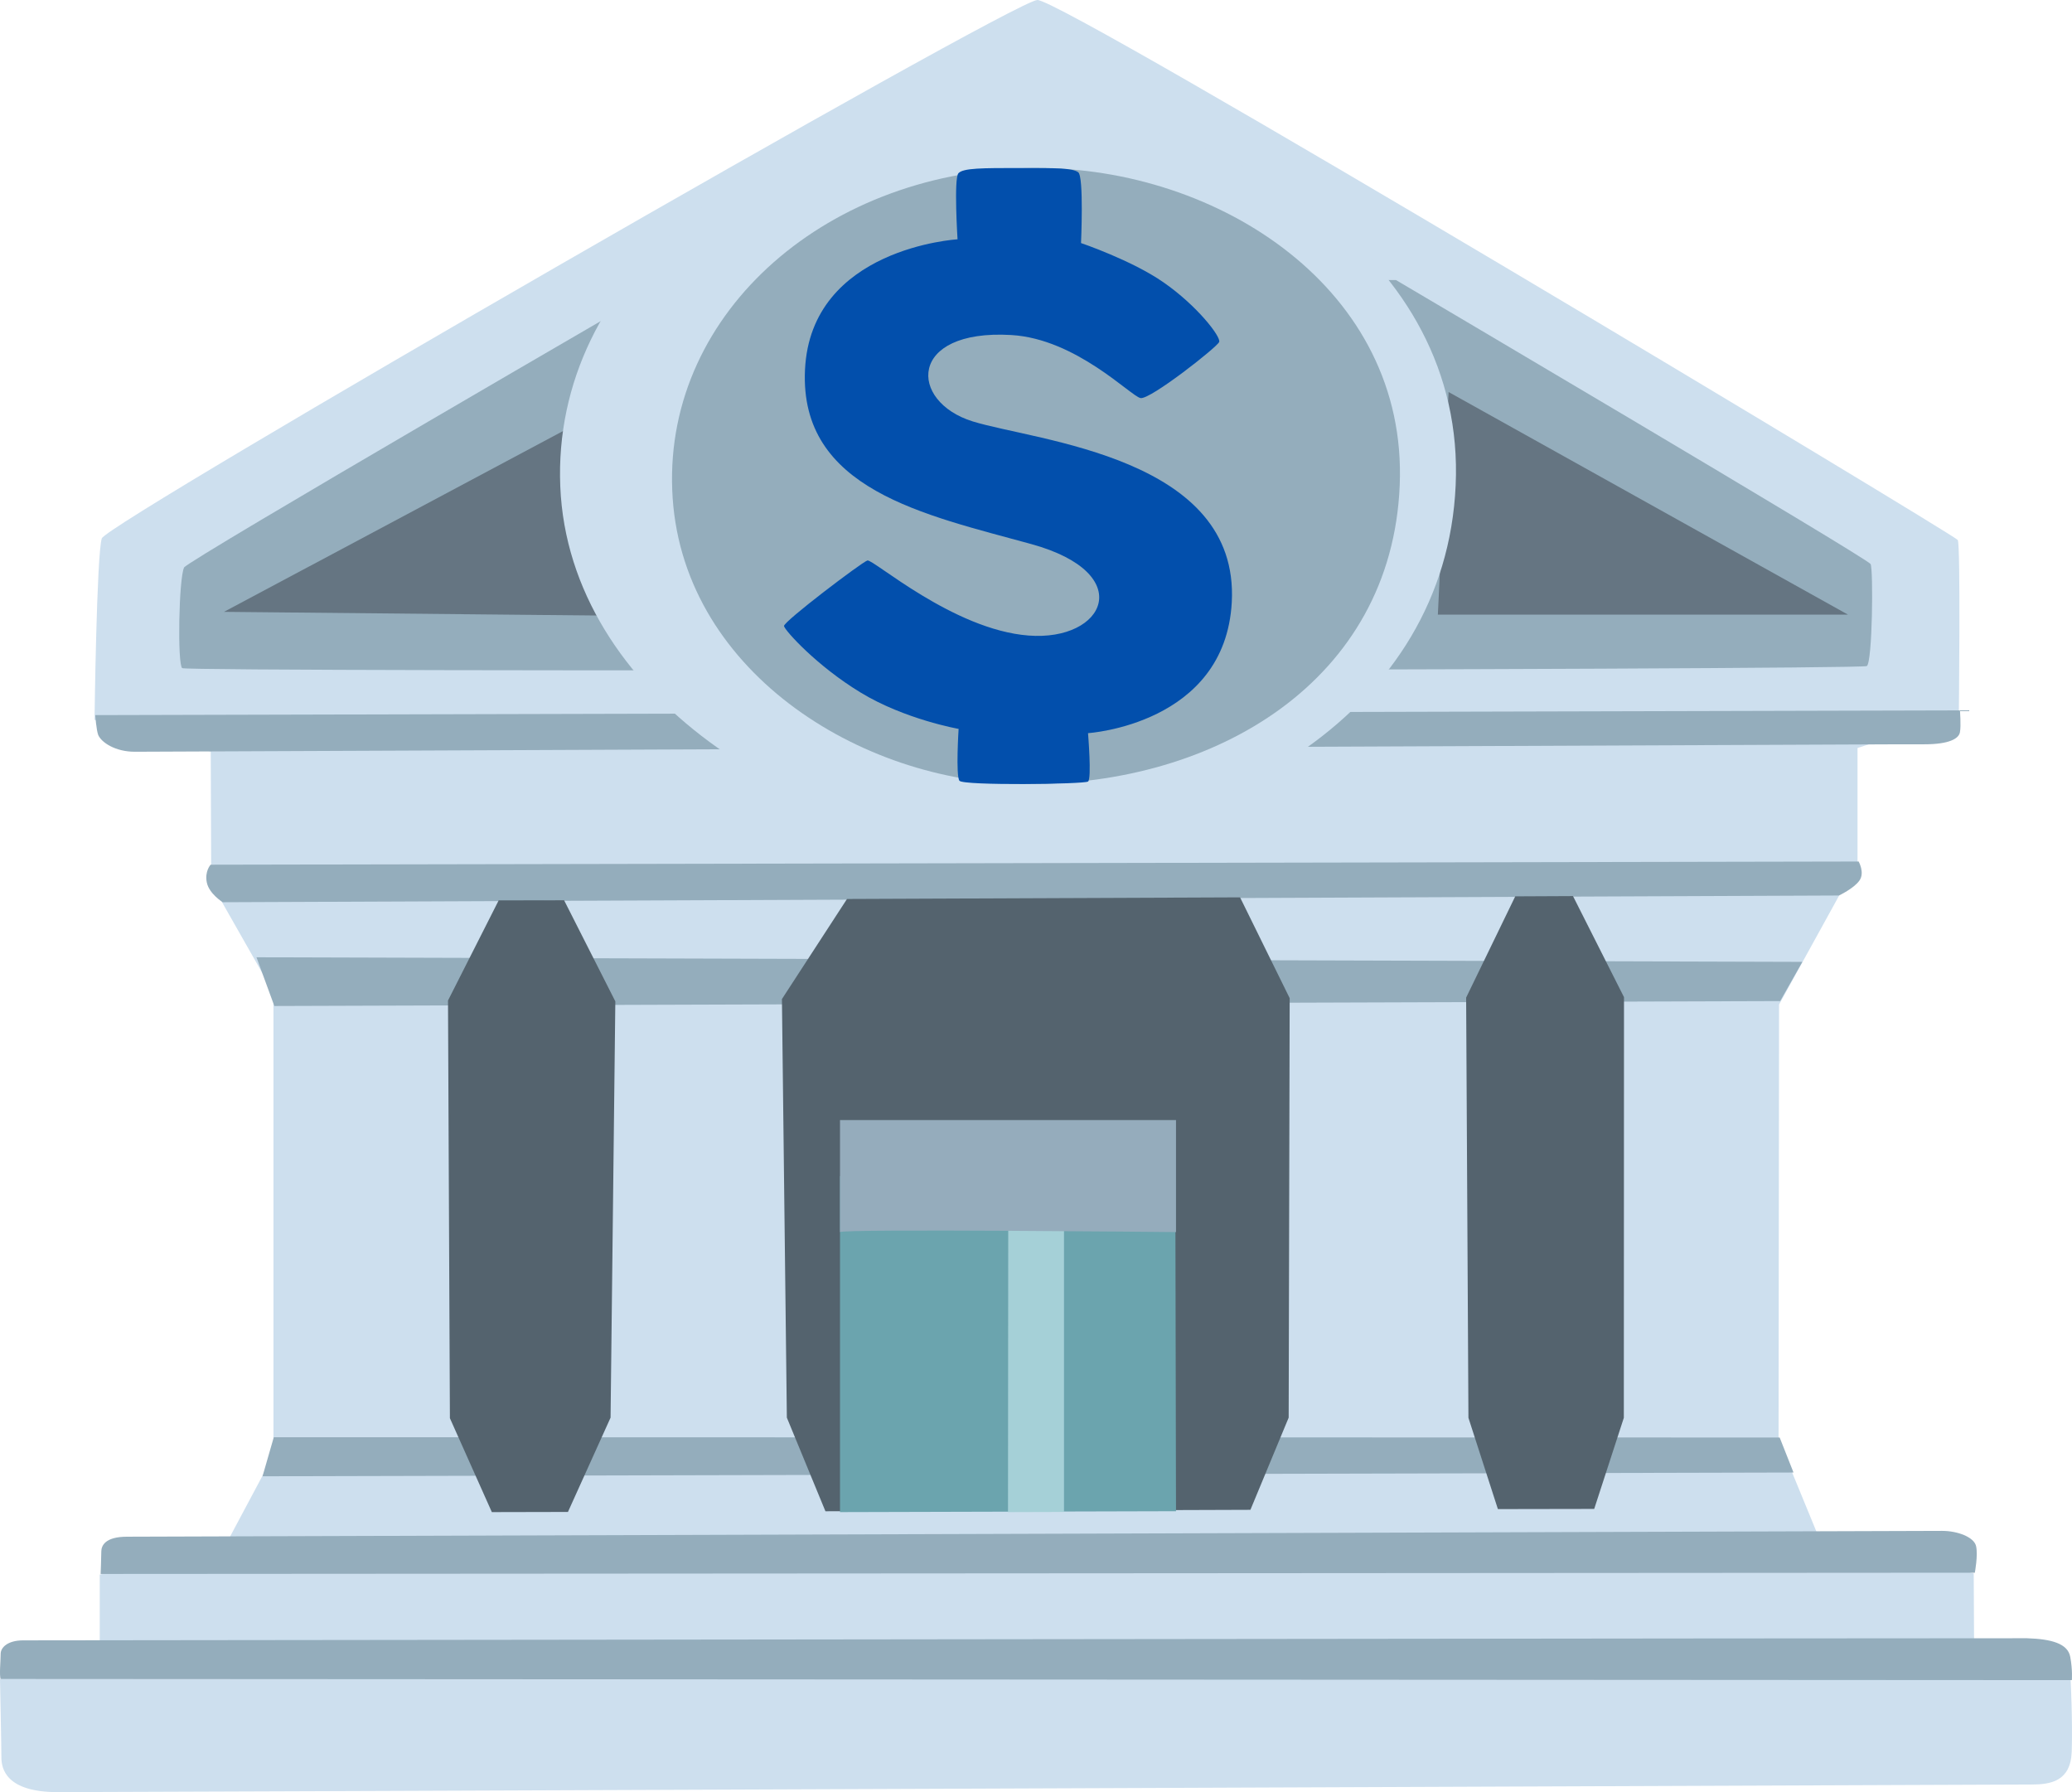 <svg width="37" height="32" viewBox="0 0 37 32" fill="none" xmlns="http://www.w3.org/2000/svg">
<path d="M18.522 0C18.006 0.053 1.911 9.331 1.818 9.613C1.725 9.898 1.688 12.854 1.688 12.854L3.763 13.42L3.772 15.77L4.883 17.724V25.984L4.054 27.539L1.781 28.116V29.514L0 29.98C0 29.98 0.025 31.178 0.025 31.378C0.025 31.577 0.102 32 1.033 32C1.964 32 35.934 31.864 36.277 31.864C36.621 31.864 36.976 31.806 36.995 31.277C37.013 30.748 36.976 30.001 36.976 30.001L35.251 29.267L35.245 28.095L32.437 27.35L31.76 25.702L31.769 17.937L32.845 15.985L33.17 15.456V13.356L34.979 12.769C34.979 12.769 35.013 9.73 34.96 9.642C34.914 9.557 18.949 -0.042 18.522 0Z" fill="#CDDFEE"/>
<path d="M3.287 10.133C3.192 10.339 3.167 11.856 3.253 11.93C3.34 12.005 33.234 11.965 33.336 11.893C33.438 11.821 33.453 10.173 33.404 10.072C33.354 9.97 24.927 5 24.927 5L11.897 5.056C11.894 5.056 3.343 10.01 3.287 10.133ZM0.012 29.979C-0.015 29.92 0.012 29.642 0.012 29.53C0.012 29.418 0.136 29.29 0.414 29.29C0.693 29.29 36.023 29.247 36.196 29.252C36.632 29.266 36.926 29.346 36.969 29.586C37.013 29.826 36.997 30 36.997 30L0.012 29.979ZM35.265 28.082L1.797 28.104C1.797 28.104 1.809 27.807 1.809 27.706C1.809 27.604 1.871 27.439 2.27 27.439C2.669 27.439 34.409 27.335 34.681 27.335C34.953 27.335 35.25 27.444 35.287 27.607C35.324 27.77 35.265 28.082 35.265 28.082ZM32.027 26.293L31.78 25.668L4.889 25.663L4.688 26.36L32.027 26.293ZM4.58 17.093L32.185 17.175L31.789 17.875L4.899 17.963L4.58 17.093ZM3.977 16.11C3.977 16.11 3.733 15.958 3.693 15.757C3.652 15.557 3.761 15.44 3.761 15.44L33.19 15.383C33.19 15.383 33.302 15.581 33.206 15.72C33.11 15.862 32.838 15.99 32.838 15.99L3.977 16.11ZM1.701 12.769L34.999 12.684C34.999 12.684 35.021 12.959 34.999 13.073C34.981 13.188 34.808 13.29 34.365 13.29H33.923C33.923 13.29 2.752 13.423 2.406 13.423C2.06 13.423 1.812 13.258 1.754 13.124C1.72 13.036 1.701 12.769 1.701 12.769Z" fill="#94ADBC"/>
<path d="M4 10.925L11.123 7.127L11.601 11L4 10.925ZM25.868 7L33 10.975H25.676L25.868 7Z" fill="#657582"/>
<path d="M8.905 16.077L10.073 16.075L10.988 17.88L10.903 25.313L10.142 26.997L8.783 27L8.034 25.323L8 17.865L8.905 16.077ZM15.125 16.052L13.963 17.839L14.051 25.313L14.74 26.985L22.329 26.959L23.012 25.313L23.03 17.823L22.144 16.023L15.125 16.052ZM27.058 16.005L28.089 16L29 17.805L28.997 25.316L28.468 26.943L26.748 26.946L26.222 25.316L26.181 17.813L27.058 16.005Z" fill="#54636E"/>
<path d="M15 27V21L20.988 21.051L21 26.984L15 27Z" fill="#6BA4AE"/>
<path d="M18.005 21L18 27L19 26.997V21.088L18.005 21Z" fill="#A5D0D7"/>
<path d="M15 22V20H21V22C21 22 15.052 21.939 15 22Z" fill="#95ACBC"/>
<path d="M17.953 2C13.431 2.023 9.852 4.966 10.005 8.686C10.158 12.407 14.305 15.023 17.953 15C21.781 14.977 25.813 12.722 25.994 8.666C26.178 4.611 22.028 1.977 17.953 2Z" fill="#CDDFEE"/>
<path d="M18.474 3C14.812 3.02 11.88 5.545 12.004 8.746C12.124 11.947 15.349 13.977 18.305 14C21.714 14.025 24.851 12.153 24.995 8.665C25.14 5.177 21.774 2.982 18.474 3Z" fill="#94ADBC"/>
<path d="M17.099 4.273C17.099 4.273 17.03 3.186 17.115 3.093C17.199 3 17.543 3 18.209 3C18.878 3 19.15 3 19.254 3.076C19.357 3.152 19.304 4.34 19.304 4.34C19.304 4.34 20.21 4.647 20.776 5.041C21.377 5.458 21.805 6.013 21.771 6.106C21.736 6.198 20.539 7.139 20.367 7.108C20.195 7.077 19.219 6.049 18.056 5.982C16.208 5.875 16.224 7.17 17.371 7.525C18.519 7.879 22.137 8.161 21.996 10.754C21.877 12.936 19.429 13.091 19.429 13.091C19.429 13.091 19.497 13.907 19.429 13.955C19.36 14.003 17.202 14.031 17.133 13.941C17.065 13.851 17.118 13.015 17.118 13.015C17.118 13.015 16.158 12.846 15.37 12.367C14.582 11.889 14.016 11.258 14 11.179C13.985 11.103 15.389 10.039 15.489 10.008C15.589 9.977 17.018 11.244 18.366 11.348C19.735 11.455 20.317 10.239 18.416 9.715C16.514 9.191 14.272 8.744 14.375 6.601C14.479 4.425 17.099 4.273 17.099 4.273Z" fill="#024FAC"/>
</svg>
